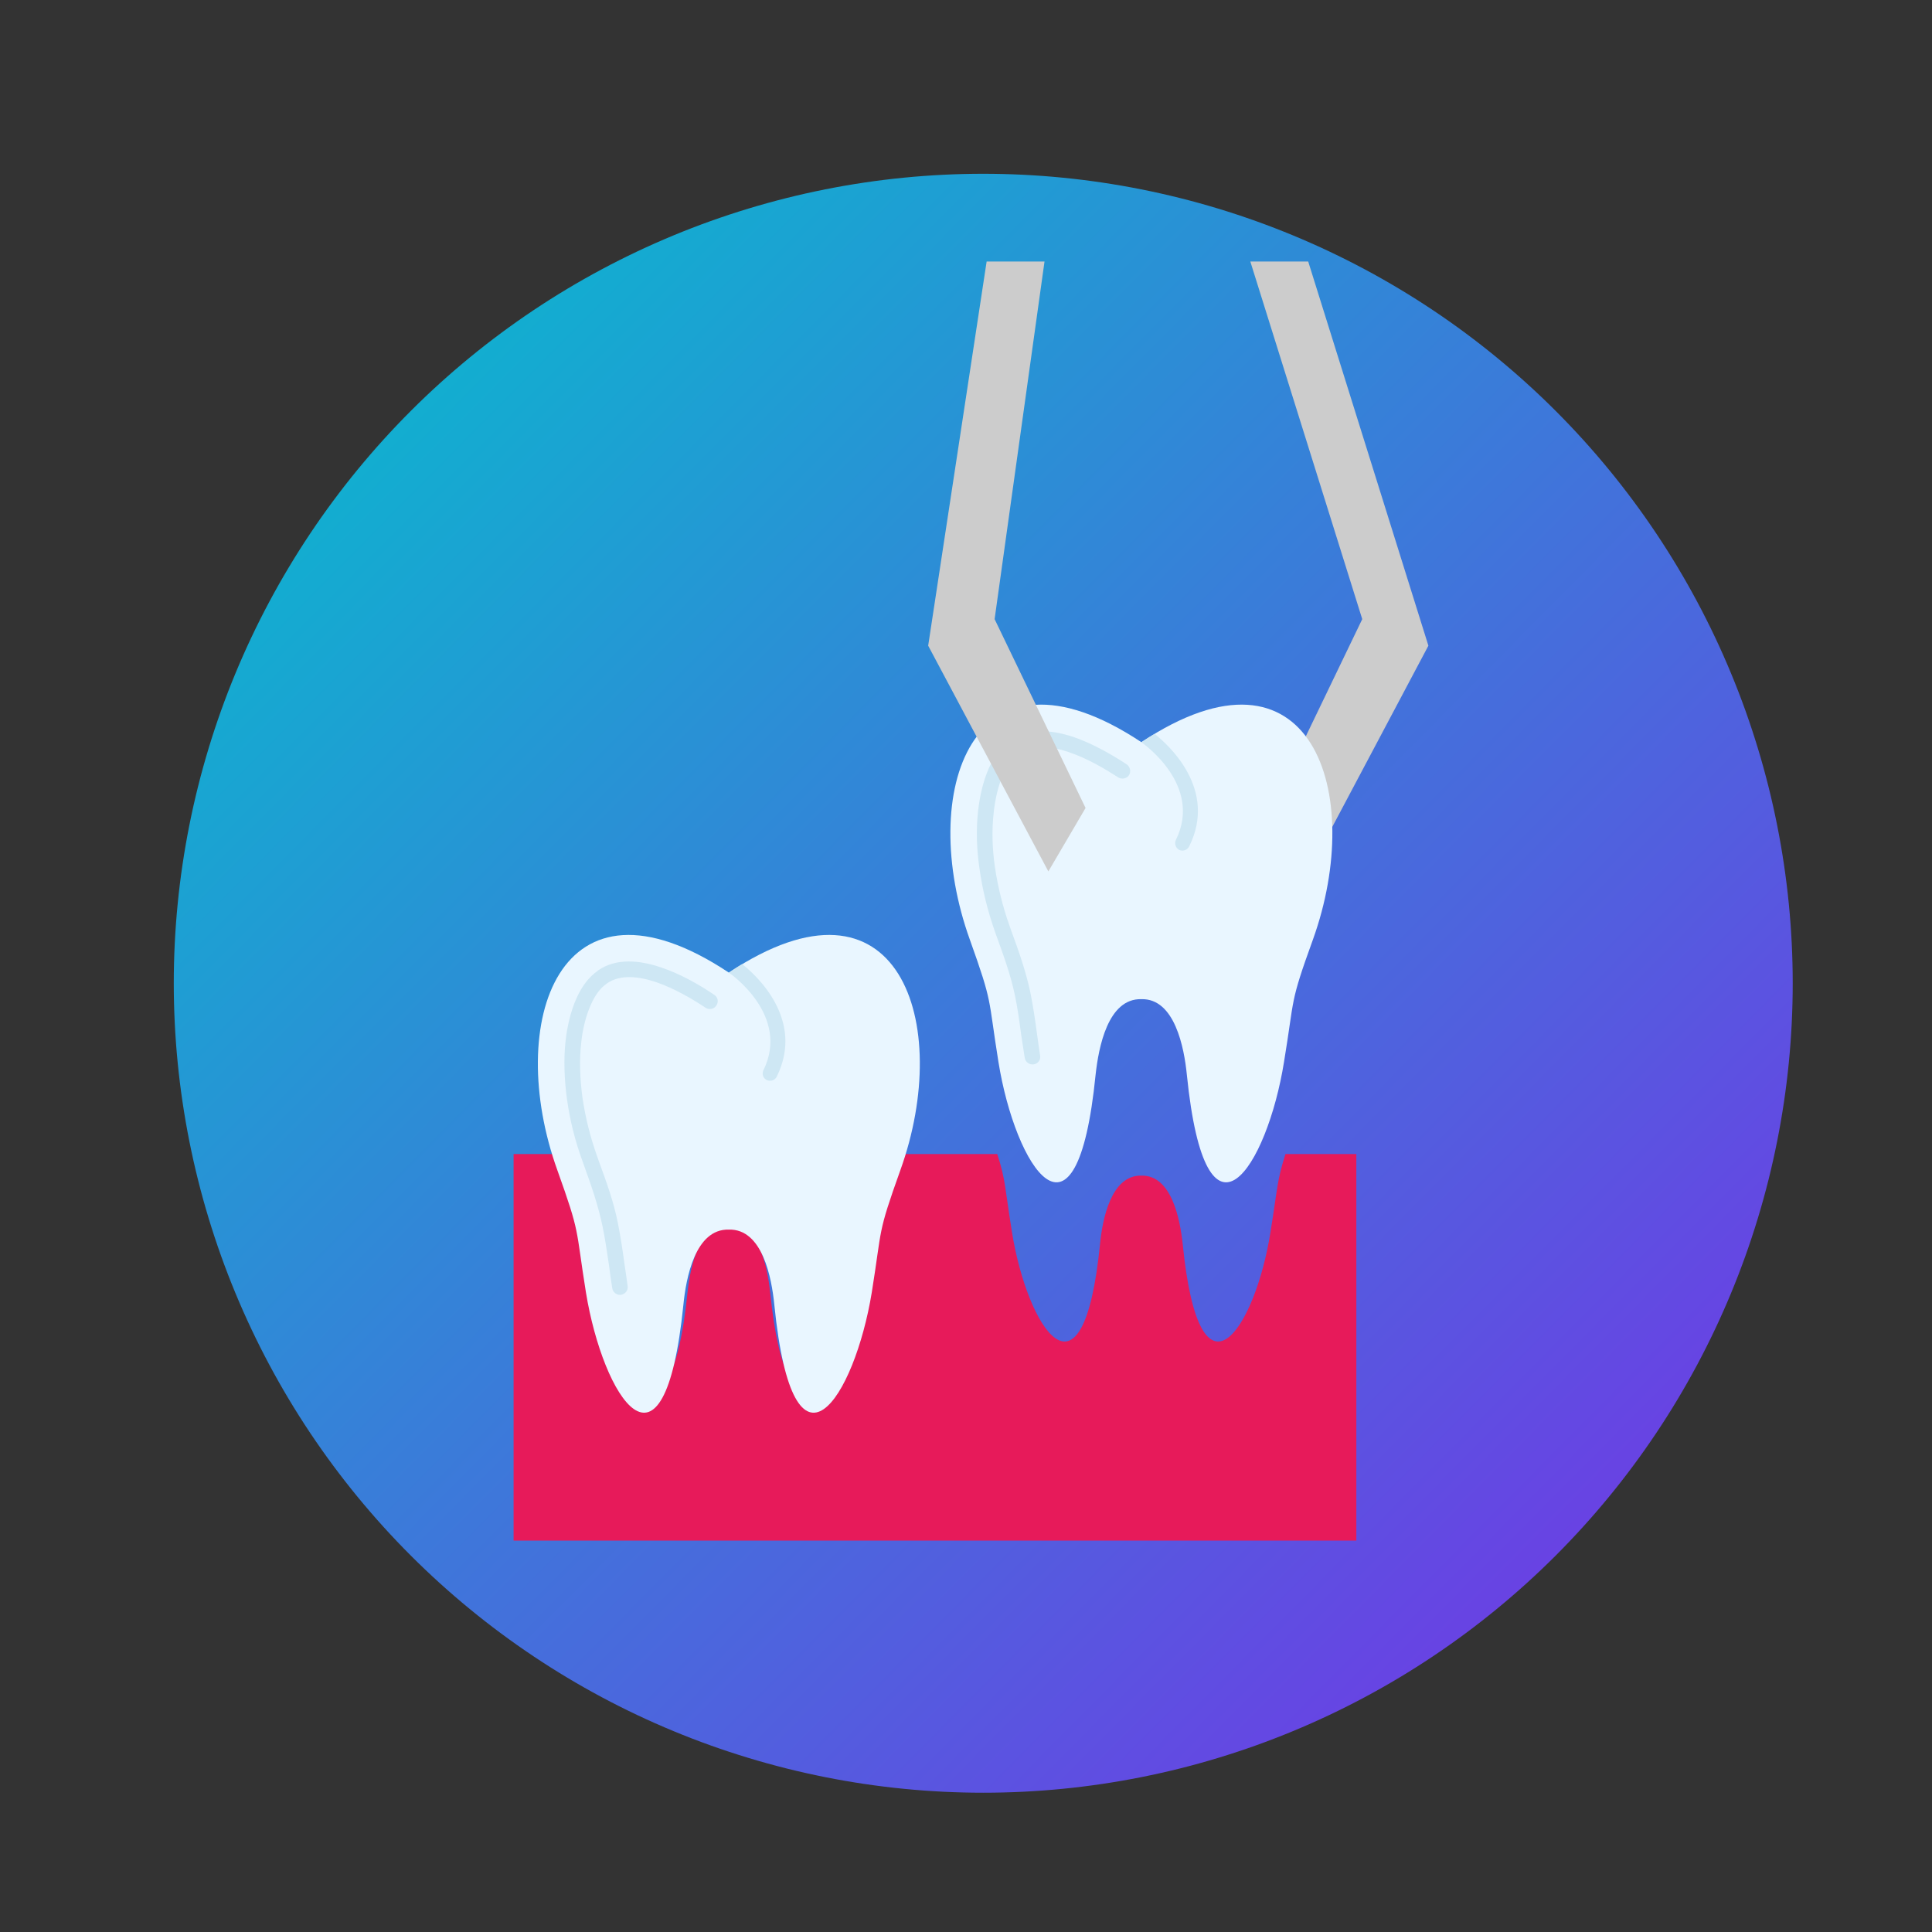 <svg xmlns="http://www.w3.org/2000/svg" xmlns:xlink="http://www.w3.org/1999/xlink" width="1080" zoomAndPan="magnify" viewBox="0 0 810 810" height="1080" preserveAspectRatio="xMidYMid meet" version="1.0"><rect x="0" y="0" width="810" height="810" fill="#333333" stroke="none"/><defs><clipPath id="5fcf8aae95"><path d="M 72.855 72.855 L 751.605 72.855 L 751.605 751.605 L 72.855 751.605 Z M 72.855 72.855 " clip-rule="nonzero"/></clipPath><clipPath id="bf7f05f8df"><path d="M 751.605 412.23 C 751.605 417.785 751.469 423.336 751.199 428.883 C 750.926 434.43 750.516 439.969 749.973 445.496 C 749.426 451.023 748.75 456.535 747.934 462.027 C 747.117 467.523 746.168 472.992 745.086 478.441 C 744 483.887 742.785 489.305 741.438 494.691 C 740.086 500.082 738.605 505.434 736.992 510.746 C 735.379 516.062 733.641 521.332 731.77 526.562 C 729.898 531.793 727.898 536.973 725.773 542.105 C 723.648 547.234 721.398 552.312 719.023 557.332 C 716.648 562.355 714.152 567.312 711.535 572.211 C 708.914 577.109 706.18 581.941 703.324 586.703 C 700.469 591.469 697.496 596.16 694.41 600.777 C 691.324 605.395 688.129 609.938 684.82 614.398 C 681.512 618.859 678.094 623.234 674.57 627.527 C 671.047 631.82 667.422 636.027 663.691 640.141 C 659.961 644.258 656.133 648.277 652.207 652.207 C 648.277 656.133 644.258 659.961 640.141 663.691 C 636.027 667.422 631.82 671.047 627.527 674.57 C 623.234 678.094 618.859 681.512 614.398 684.82 C 609.938 688.129 605.395 691.324 600.777 694.41 C 596.16 697.496 591.469 700.469 586.703 703.324 C 581.941 706.18 577.109 708.914 572.211 711.535 C 567.312 714.152 562.355 716.648 557.332 719.023 C 552.312 721.398 547.234 723.648 542.105 725.773 C 536.973 727.898 531.793 729.898 526.562 731.77 C 521.332 733.641 516.062 735.379 510.746 736.992 C 505.434 738.605 500.082 740.086 494.691 741.438 C 489.305 742.785 483.887 744 478.441 745.086 C 472.992 746.168 467.523 747.117 462.027 747.934 C 456.535 748.746 451.023 749.43 445.496 749.973 C 439.969 750.516 434.43 750.926 428.883 751.199 C 423.336 751.469 417.785 751.605 412.23 751.605 C 406.676 751.605 401.125 751.469 395.578 751.199 C 390.031 750.926 384.496 750.516 378.965 749.973 C 373.438 749.43 367.93 748.75 362.434 747.934 C 356.941 747.117 351.469 746.168 346.023 745.086 C 340.574 744 335.156 742.785 329.77 741.438 C 324.383 740.086 319.031 738.605 313.715 736.992 C 308.402 735.379 303.129 733.641 297.898 731.77 C 292.668 729.898 287.488 727.898 282.359 725.773 C 277.227 723.648 272.152 721.398 267.129 719.023 C 262.109 716.648 257.148 714.152 252.25 711.535 C 247.352 708.914 242.523 706.18 237.758 703.324 C 232.992 700.469 228.305 697.496 223.684 694.41 C 219.066 691.324 214.527 688.129 210.066 684.82 C 205.605 681.512 201.227 678.094 196.934 674.57 C 192.641 671.047 188.438 667.422 184.32 663.691 C 180.207 659.961 176.184 656.133 172.258 652.207 C 168.328 648.277 164.5 644.258 160.77 640.141 C 157.043 636.027 153.414 631.82 149.891 627.527 C 146.367 623.234 142.953 618.859 139.645 614.398 C 136.336 609.938 133.137 605.395 130.051 600.777 C 126.965 596.16 123.996 591.469 121.141 586.703 C 118.285 581.941 115.547 577.109 112.93 572.211 C 110.312 567.312 107.816 562.355 105.441 557.332 C 103.066 552.312 100.816 547.234 98.691 542.105 C 96.562 536.973 94.566 531.793 92.695 526.562 C 90.824 521.332 89.082 516.062 87.469 510.746 C 85.859 505.434 84.375 500.082 83.027 494.691 C 81.676 489.305 80.461 483.887 79.379 478.441 C 78.293 472.992 77.344 467.523 76.531 462.027 C 75.715 456.535 75.035 451.023 74.492 445.496 C 73.945 439.969 73.539 434.43 73.266 428.883 C 72.992 423.336 72.855 417.785 72.855 412.23 C 72.855 406.676 72.992 401.125 73.266 395.578 C 73.539 390.031 73.945 384.496 74.492 378.969 C 75.035 373.438 75.715 367.93 76.531 362.434 C 77.344 356.941 78.293 351.469 79.379 346.023 C 80.461 340.574 81.676 335.156 83.027 329.77 C 84.375 324.383 85.859 319.031 87.469 313.715 C 89.082 308.402 90.824 303.129 92.695 297.898 C 94.566 292.668 96.562 287.488 98.691 282.359 C 100.816 277.227 103.066 272.152 105.441 267.129 C 107.816 262.109 110.312 257.148 112.93 252.25 C 115.547 247.352 118.285 242.523 121.141 237.758 C 123.996 232.992 126.965 228.305 130.051 223.684 C 133.137 219.066 136.336 214.527 139.645 210.066 C 142.953 205.605 146.367 201.227 149.891 196.934 C 153.414 192.641 157.043 188.438 160.77 184.32 C 164.5 180.207 168.328 176.184 172.258 172.258 C 176.184 168.328 180.207 164.5 184.32 160.77 C 188.438 157.043 192.641 153.414 196.934 149.891 C 201.227 146.367 205.605 142.953 210.066 139.645 C 214.527 136.336 219.066 133.137 223.684 130.051 C 228.305 126.965 232.992 123.996 237.758 121.141 C 242.523 118.285 247.352 115.547 252.25 112.93 C 257.148 110.312 262.109 107.816 267.129 105.441 C 272.152 103.066 277.227 100.816 282.359 98.691 C 287.488 96.562 292.668 94.566 297.898 92.695 C 303.129 90.824 308.402 89.082 313.715 87.469 C 319.031 85.859 324.383 84.375 329.77 83.027 C 335.156 81.676 340.574 80.461 346.023 79.379 C 351.469 78.293 356.941 77.344 362.434 76.531 C 367.93 75.715 373.438 75.035 378.965 74.492 C 384.496 73.945 390.031 73.539 395.578 73.266 C 401.125 72.992 406.676 72.855 412.23 72.855 C 417.785 72.855 423.336 72.992 428.883 73.266 C 434.43 73.539 439.969 73.945 445.496 74.492 C 451.023 75.035 456.535 75.715 462.027 76.531 C 467.523 77.344 472.992 78.293 478.441 79.379 C 483.887 80.461 489.305 81.676 494.691 83.027 C 500.082 84.375 505.434 85.859 510.746 87.469 C 516.062 89.082 521.332 90.824 526.562 92.695 C 531.793 94.566 536.973 96.562 542.105 98.691 C 547.234 100.816 552.312 103.066 557.332 105.441 C 562.355 107.816 567.312 110.312 572.211 112.93 C 577.109 115.547 581.941 118.285 586.703 121.141 C 591.469 123.996 596.16 126.965 600.777 130.051 C 605.395 133.137 609.938 136.336 614.398 139.645 C 618.859 142.953 623.234 146.367 627.527 149.891 C 631.82 153.414 636.027 157.043 640.141 160.77 C 644.258 164.5 648.277 168.328 652.207 172.258 C 656.133 176.184 659.961 180.207 663.691 184.32 C 667.422 188.438 671.047 192.641 674.57 196.934 C 678.094 201.227 681.512 205.605 684.82 210.066 C 688.129 214.527 691.324 219.066 694.41 223.684 C 697.496 228.305 700.469 232.992 703.324 237.758 C 706.18 242.523 708.914 247.352 711.535 252.25 C 714.152 257.148 716.648 262.109 719.023 267.129 C 721.398 272.152 723.648 277.227 725.773 282.359 C 727.898 287.488 729.898 292.668 731.77 297.898 C 733.641 303.129 735.379 308.402 736.992 313.715 C 738.605 319.031 740.086 324.383 741.438 329.77 C 742.785 335.156 744 340.574 745.086 346.023 C 746.168 351.469 747.117 356.941 747.934 362.434 C 748.746 367.93 749.426 373.438 749.973 378.969 C 750.516 384.496 750.926 390.031 751.199 395.578 C 751.469 401.125 751.605 406.676 751.605 412.23 Z M 751.605 412.23 " clip-rule="nonzero"/></clipPath><linearGradient x1="-0" gradientTransform="matrix(678.75, 0, 0, 678.75, 72.856, 72.856)" y1="-0" x2="1.005" gradientUnits="userSpaceOnUse" y2="0.995" id="9f4ec72745"><stop stop-opacity="1" stop-color="rgb(0%, 76.9%, 79.999%)" offset="0"/><stop stop-opacity="1" stop-color="rgb(0.186%, 76.666%, 80.042%)" offset="0.004"/><stop stop-opacity="1" stop-color="rgb(0.374%, 76.433%, 80.084%)" offset="0.008"/><stop stop-opacity="1" stop-color="rgb(0.562%, 76.199%, 80.127%)" offset="0.012"/><stop stop-opacity="1" stop-color="rgb(0.749%, 75.966%, 80.17%)" offset="0.016"/><stop stop-opacity="1" stop-color="rgb(0.937%, 75.732%, 80.211%)" offset="0.02"/><stop stop-opacity="1" stop-color="rgb(1.125%, 75.5%, 80.254%)" offset="0.023"/><stop stop-opacity="1" stop-color="rgb(1.312%, 75.267%, 80.296%)" offset="0.027"/><stop stop-opacity="1" stop-color="rgb(1.5%, 75.034%, 80.339%)" offset="0.031"/><stop stop-opacity="1" stop-color="rgb(1.688%, 74.8%, 80.382%)" offset="0.035"/><stop stop-opacity="1" stop-color="rgb(1.875%, 74.568%, 80.424%)" offset="0.039"/><stop stop-opacity="1" stop-color="rgb(2.063%, 74.335%, 80.466%)" offset="0.043"/><stop stop-opacity="1" stop-color="rgb(2.251%, 74.101%, 80.508%)" offset="0.047"/><stop stop-opacity="1" stop-color="rgb(2.438%, 73.868%, 80.551%)" offset="0.051"/><stop stop-opacity="1" stop-color="rgb(2.626%, 73.634%, 80.594%)" offset="0.055"/><stop stop-opacity="1" stop-color="rgb(2.814%, 73.401%, 80.637%)" offset="0.059"/><stop stop-opacity="1" stop-color="rgb(3.001%, 73.169%, 80.679%)" offset="0.062"/><stop stop-opacity="1" stop-color="rgb(3.189%, 72.935%, 80.721%)" offset="0.066"/><stop stop-opacity="1" stop-color="rgb(3.377%, 72.702%, 80.763%)" offset="0.07"/><stop stop-opacity="1" stop-color="rgb(3.563%, 72.469%, 80.806%)" offset="0.074"/><stop stop-opacity="1" stop-color="rgb(3.751%, 72.237%, 80.849%)" offset="0.078"/><stop stop-opacity="1" stop-color="rgb(3.938%, 72.003%, 80.891%)" offset="0.082"/><stop stop-opacity="1" stop-color="rgb(4.126%, 71.77%, 80.934%)" offset="0.086"/><stop stop-opacity="1" stop-color="rgb(4.314%, 71.536%, 80.975%)" offset="0.09"/><stop stop-opacity="1" stop-color="rgb(4.501%, 71.303%, 81.018%)" offset="0.094"/><stop stop-opacity="1" stop-color="rgb(4.689%, 71.069%, 81.061%)" offset="0.098"/><stop stop-opacity="1" stop-color="rgb(4.877%, 70.837%, 81.104%)" offset="0.102"/><stop stop-opacity="1" stop-color="rgb(5.064%, 70.604%, 81.145%)" offset="0.105"/><stop stop-opacity="1" stop-color="rgb(5.252%, 70.37%, 81.187%)" offset="0.109"/><stop stop-opacity="1" stop-color="rgb(5.44%, 70.137%, 81.23%)" offset="0.113"/><stop stop-opacity="1" stop-color="rgb(5.627%, 69.905%, 81.273%)" offset="0.117"/><stop stop-opacity="1" stop-color="rgb(5.815%, 69.672%, 81.316%)" offset="0.121"/><stop stop-opacity="1" stop-color="rgb(6.003%, 69.438%, 81.358%)" offset="0.125"/><stop stop-opacity="1" stop-color="rgb(6.19%, 69.205%, 81.4%)" offset="0.129"/><stop stop-opacity="1" stop-color="rgb(6.378%, 68.971%, 81.442%)" offset="0.133"/><stop stop-opacity="1" stop-color="rgb(6.566%, 68.738%, 81.485%)" offset="0.137"/><stop stop-opacity="1" stop-color="rgb(6.754%, 68.506%, 81.528%)" offset="0.141"/><stop stop-opacity="1" stop-color="rgb(6.941%, 68.272%, 81.57%)" offset="0.145"/><stop stop-opacity="1" stop-color="rgb(7.129%, 68.039%, 81.613%)" offset="0.148"/><stop stop-opacity="1" stop-color="rgb(7.315%, 67.805%, 81.654%)" offset="0.152"/><stop stop-opacity="1" stop-color="rgb(7.503%, 67.574%, 81.697%)" offset="0.156"/><stop stop-opacity="1" stop-color="rgb(7.69%, 67.34%, 81.74%)" offset="0.16"/><stop stop-opacity="1" stop-color="rgb(7.878%, 67.107%, 81.783%)" offset="0.164"/><stop stop-opacity="1" stop-color="rgb(8.066%, 66.873%, 81.825%)" offset="0.168"/><stop stop-opacity="1" stop-color="rgb(8.253%, 66.641%, 81.868%)" offset="0.172"/><stop stop-opacity="1" stop-color="rgb(8.441%, 66.408%, 81.909%)" offset="0.176"/><stop stop-opacity="1" stop-color="rgb(8.629%, 66.174%, 81.952%)" offset="0.18"/><stop stop-opacity="1" stop-color="rgb(8.817%, 65.941%, 81.995%)" offset="0.184"/><stop stop-opacity="1" stop-color="rgb(9.004%, 65.707%, 82.037%)" offset="0.188"/><stop stop-opacity="1" stop-color="rgb(9.192%, 65.474%, 82.08%)" offset="0.191"/><stop stop-opacity="1" stop-color="rgb(9.38%, 65.242%, 82.123%)" offset="0.195"/><stop stop-opacity="1" stop-color="rgb(9.567%, 65.009%, 82.164%)" offset="0.199"/><stop stop-opacity="1" stop-color="rgb(9.755%, 64.775%, 82.207%)" offset="0.203"/><stop stop-opacity="1" stop-color="rgb(9.943%, 64.542%, 82.249%)" offset="0.207"/><stop stop-opacity="1" stop-color="rgb(10.13%, 64.31%, 82.292%)" offset="0.211"/><stop stop-opacity="1" stop-color="rgb(10.318%, 64.076%, 82.335%)" offset="0.215"/><stop stop-opacity="1" stop-color="rgb(10.506%, 63.843%, 82.378%)" offset="0.219"/><stop stop-opacity="1" stop-color="rgb(10.692%, 63.609%, 82.419%)" offset="0.223"/><stop stop-opacity="1" stop-color="rgb(10.88%, 63.376%, 82.462%)" offset="0.227"/><stop stop-opacity="1" stop-color="rgb(11.067%, 63.142%, 82.504%)" offset="0.23"/><stop stop-opacity="1" stop-color="rgb(11.255%, 62.91%, 82.547%)" offset="0.234"/><stop stop-opacity="1" stop-color="rgb(11.443%, 62.677%, 82.59%)" offset="0.238"/><stop stop-opacity="1" stop-color="rgb(11.63%, 62.444%, 82.632%)" offset="0.242"/><stop stop-opacity="1" stop-color="rgb(11.818%, 62.21%, 82.674%)" offset="0.246"/><stop stop-opacity="1" stop-color="rgb(12.006%, 61.978%, 82.716%)" offset="0.25"/><stop stop-opacity="1" stop-color="rgb(12.193%, 61.745%, 82.759%)" offset="0.254"/><stop stop-opacity="1" stop-color="rgb(12.381%, 61.511%, 82.802%)" offset="0.258"/><stop stop-opacity="1" stop-color="rgb(12.569%, 61.278%, 82.845%)" offset="0.262"/><stop stop-opacity="1" stop-color="rgb(12.756%, 61.044%, 82.887%)" offset="0.266"/><stop stop-opacity="1" stop-color="rgb(12.944%, 60.811%, 82.928%)" offset="0.27"/><stop stop-opacity="1" stop-color="rgb(13.132%, 60.579%, 82.971%)" offset="0.273"/><stop stop-opacity="1" stop-color="rgb(13.319%, 60.345%, 83.014%)" offset="0.277"/><stop stop-opacity="1" stop-color="rgb(13.507%, 60.112%, 83.057%)" offset="0.281"/><stop stop-opacity="1" stop-color="rgb(13.695%, 59.879%, 83.099%)" offset="0.285"/><stop stop-opacity="1" stop-color="rgb(13.882%, 59.647%, 83.142%)" offset="0.289"/><stop stop-opacity="1" stop-color="rgb(14.07%, 59.413%, 83.183%)" offset="0.293"/><stop stop-opacity="1" stop-color="rgb(14.258%, 59.18%, 83.226%)" offset="0.297"/><stop stop-opacity="1" stop-color="rgb(14.444%, 58.946%, 83.269%)" offset="0.301"/><stop stop-opacity="1" stop-color="rgb(14.632%, 58.713%, 83.311%)" offset="0.305"/><stop stop-opacity="1" stop-color="rgb(14.819%, 58.479%, 83.354%)" offset="0.309"/><stop stop-opacity="1" stop-color="rgb(15.007%, 58.247%, 83.397%)" offset="0.312"/><stop stop-opacity="1" stop-color="rgb(15.195%, 58.014%, 83.438%)" offset="0.316"/><stop stop-opacity="1" stop-color="rgb(15.382%, 57.78%, 83.481%)" offset="0.32"/><stop stop-opacity="1" stop-color="rgb(15.57%, 57.547%, 83.524%)" offset="0.324"/><stop stop-opacity="1" stop-color="rgb(15.758%, 57.315%, 83.566%)" offset="0.328"/><stop stop-opacity="1" stop-color="rgb(15.945%, 57.082%, 83.607%)" offset="0.332"/><stop stop-opacity="1" stop-color="rgb(16.133%, 56.848%, 83.65%)" offset="0.336"/><stop stop-opacity="1" stop-color="rgb(16.321%, 56.615%, 83.693%)" offset="0.34"/><stop stop-opacity="1" stop-color="rgb(16.508%, 56.381%, 83.736%)" offset="0.344"/><stop stop-opacity="1" stop-color="rgb(16.696%, 56.148%, 83.778%)" offset="0.348"/><stop stop-opacity="1" stop-color="rgb(16.884%, 55.916%, 83.821%)" offset="0.352"/><stop stop-opacity="1" stop-color="rgb(17.072%, 55.682%, 83.862%)" offset="0.355"/><stop stop-opacity="1" stop-color="rgb(17.259%, 55.449%, 83.905%)" offset="0.359"/><stop stop-opacity="1" stop-color="rgb(17.447%, 55.215%, 83.948%)" offset="0.363"/><stop stop-opacity="1" stop-color="rgb(17.635%, 54.984%, 83.99%)" offset="0.367"/><stop stop-opacity="1" stop-color="rgb(17.822%, 54.75%, 84.033%)" offset="0.371"/><stop stop-opacity="1" stop-color="rgb(18.01%, 54.517%, 84.076%)" offset="0.375"/><stop stop-opacity="1" stop-color="rgb(18.196%, 54.283%, 84.117%)" offset="0.379"/><stop stop-opacity="1" stop-color="rgb(18.384%, 54.05%, 84.16%)" offset="0.383"/><stop stop-opacity="1" stop-color="rgb(18.571%, 53.816%, 84.203%)" offset="0.387"/><stop stop-opacity="1" stop-color="rgb(18.759%, 53.584%, 84.245%)" offset="0.391"/><stop stop-opacity="1" stop-color="rgb(18.947%, 53.351%, 84.288%)" offset="0.395"/><stop stop-opacity="1" stop-color="rgb(19.135%, 53.117%, 84.331%)" offset="0.398"/><stop stop-opacity="1" stop-color="rgb(19.322%, 52.884%, 84.372%)" offset="0.402"/><stop stop-opacity="1" stop-color="rgb(19.51%, 52.652%, 84.415%)" offset="0.406"/><stop stop-opacity="1" stop-color="rgb(19.698%, 52.419%, 84.457%)" offset="0.41"/><stop stop-opacity="1" stop-color="rgb(19.885%, 52.185%, 84.5%)" offset="0.414"/><stop stop-opacity="1" stop-color="rgb(20.073%, 51.952%, 84.543%)" offset="0.418"/><stop stop-opacity="1" stop-color="rgb(20.261%, 51.718%, 84.586%)" offset="0.422"/><stop stop-opacity="1" stop-color="rgb(20.448%, 51.485%, 84.627%)" offset="0.426"/><stop stop-opacity="1" stop-color="rgb(20.636%, 51.253%, 84.669%)" offset="0.43"/><stop stop-opacity="1" stop-color="rgb(20.824%, 51.019%, 84.712%)" offset="0.434"/><stop stop-opacity="1" stop-color="rgb(21.011%, 50.786%, 84.755%)" offset="0.438"/><stop stop-opacity="1" stop-color="rgb(21.199%, 50.552%, 84.798%)" offset="0.441"/><stop stop-opacity="1" stop-color="rgb(21.387%, 50.32%, 84.84%)" offset="0.445"/><stop stop-opacity="1" stop-color="rgb(21.573%, 50.087%, 84.882%)" offset="0.449"/><stop stop-opacity="1" stop-color="rgb(21.761%, 49.854%, 84.924%)" offset="0.453"/><stop stop-opacity="1" stop-color="rgb(21.948%, 49.62%, 84.967%)" offset="0.457"/><stop stop-opacity="1" stop-color="rgb(22.136%, 49.387%, 85.01%)" offset="0.461"/><stop stop-opacity="1" stop-color="rgb(22.324%, 49.153%, 85.052%)" offset="0.465"/><stop stop-opacity="1" stop-color="rgb(22.511%, 48.921%, 85.095%)" offset="0.469"/><stop stop-opacity="1" stop-color="rgb(22.699%, 48.688%, 85.136%)" offset="0.473"/><stop stop-opacity="1" stop-color="rgb(22.887%, 48.454%, 85.179%)" offset="0.477"/><stop stop-opacity="1" stop-color="rgb(23.074%, 48.221%, 85.222%)" offset="0.48"/><stop stop-opacity="1" stop-color="rgb(23.262%, 47.989%, 85.265%)" offset="0.484"/><stop stop-opacity="1" stop-color="rgb(23.45%, 47.755%, 85.307%)" offset="0.488"/><stop stop-opacity="1" stop-color="rgb(23.637%, 47.522%, 85.35%)" offset="0.492"/><stop stop-opacity="1" stop-color="rgb(23.825%, 47.289%, 85.391%)" offset="0.496"/><stop stop-opacity="1" stop-color="rgb(24.013%, 47.055%, 85.434%)" offset="0.5"/><stop stop-opacity="1" stop-color="rgb(24.2%, 46.822%, 85.477%)" offset="0.504"/><stop stop-opacity="1" stop-color="rgb(24.388%, 46.59%, 85.519%)" offset="0.508"/><stop stop-opacity="1" stop-color="rgb(24.576%, 46.356%, 85.562%)" offset="0.512"/><stop stop-opacity="1" stop-color="rgb(24.763%, 46.123%, 85.605%)" offset="0.516"/><stop stop-opacity="1" stop-color="rgb(24.951%, 45.889%, 85.646%)" offset="0.52"/><stop stop-opacity="1" stop-color="rgb(25.139%, 45.657%, 85.689%)" offset="0.523"/><stop stop-opacity="1" stop-color="rgb(25.325%, 45.424%, 85.732%)" offset="0.527"/><stop stop-opacity="1" stop-color="rgb(25.513%, 45.19%, 85.774%)" offset="0.531"/><stop stop-opacity="1" stop-color="rgb(25.7%, 44.957%, 85.817%)" offset="0.535"/><stop stop-opacity="1" stop-color="rgb(25.888%, 44.724%, 85.86%)" offset="0.539"/><stop stop-opacity="1" stop-color="rgb(26.076%, 44.49%, 85.901%)" offset="0.543"/><stop stop-opacity="1" stop-color="rgb(26.263%, 44.258%, 85.944%)" offset="0.547"/><stop stop-opacity="1" stop-color="rgb(26.451%, 44.025%, 85.986%)" offset="0.551"/><stop stop-opacity="1" stop-color="rgb(26.639%, 43.791%, 86.029%)" offset="0.555"/><stop stop-opacity="1" stop-color="rgb(26.826%, 43.558%, 86.07%)" offset="0.559"/><stop stop-opacity="1" stop-color="rgb(27.014%, 43.326%, 86.113%)" offset="0.562"/><stop stop-opacity="1" stop-color="rgb(27.202%, 43.092%, 86.156%)" offset="0.566"/><stop stop-opacity="1" stop-color="rgb(27.39%, 42.859%, 86.198%)" offset="0.57"/><stop stop-opacity="1" stop-color="rgb(27.577%, 42.625%, 86.241%)" offset="0.574"/><stop stop-opacity="1" stop-color="rgb(27.765%, 42.392%, 86.284%)" offset="0.578"/><stop stop-opacity="1" stop-color="rgb(27.953%, 42.159%, 86.325%)" offset="0.582"/><stop stop-opacity="1" stop-color="rgb(28.14%, 41.927%, 86.368%)" offset="0.586"/><stop stop-opacity="1" stop-color="rgb(28.328%, 41.693%, 86.411%)" offset="0.59"/><stop stop-opacity="1" stop-color="rgb(28.516%, 41.46%, 86.453%)" offset="0.594"/><stop stop-opacity="1" stop-color="rgb(28.702%, 41.226%, 86.496%)" offset="0.598"/><stop stop-opacity="1" stop-color="rgb(28.889%, 40.994%, 86.539%)" offset="0.602"/><stop stop-opacity="1" stop-color="rgb(29.077%, 40.761%, 86.58%)" offset="0.605"/><stop stop-opacity="1" stop-color="rgb(29.265%, 40.527%, 86.623%)" offset="0.609"/><stop stop-opacity="1" stop-color="rgb(29.453%, 40.294%, 86.665%)" offset="0.613"/><stop stop-opacity="1" stop-color="rgb(29.64%, 40.06%, 86.708%)" offset="0.617"/><stop stop-opacity="1" stop-color="rgb(29.828%, 39.827%, 86.751%)" offset="0.621"/><stop stop-opacity="1" stop-color="rgb(30.016%, 39.595%, 86.794%)" offset="0.625"/><stop stop-opacity="1" stop-color="rgb(30.203%, 39.362%, 86.835%)" offset="0.629"/><stop stop-opacity="1" stop-color="rgb(30.391%, 39.128%, 86.877%)" offset="0.633"/><stop stop-opacity="1" stop-color="rgb(30.579%, 38.895%, 86.92%)" offset="0.637"/><stop stop-opacity="1" stop-color="rgb(30.766%, 38.663%, 86.963%)" offset="0.641"/><stop stop-opacity="1" stop-color="rgb(30.954%, 38.429%, 87.006%)" offset="0.645"/><stop stop-opacity="1" stop-color="rgb(31.142%, 38.196%, 87.048%)" offset="0.648"/><stop stop-opacity="1" stop-color="rgb(31.329%, 37.962%, 87.09%)" offset="0.652"/><stop stop-opacity="1" stop-color="rgb(31.517%, 37.729%, 87.132%)" offset="0.656"/><stop stop-opacity="1" stop-color="rgb(31.705%, 37.495%, 87.175%)" offset="0.66"/><stop stop-opacity="1" stop-color="rgb(31.892%, 37.263%, 87.218%)" offset="0.664"/><stop stop-opacity="1" stop-color="rgb(32.08%, 37.03%, 87.26%)" offset="0.668"/><stop stop-opacity="1" stop-color="rgb(32.268%, 36.797%, 87.303%)" offset="0.672"/><stop stop-opacity="1" stop-color="rgb(32.454%, 36.563%, 87.344%)" offset="0.676"/><stop stop-opacity="1" stop-color="rgb(32.642%, 36.331%, 87.387%)" offset="0.68"/><stop stop-opacity="1" stop-color="rgb(32.829%, 36.098%, 87.43%)" offset="0.684"/><stop stop-opacity="1" stop-color="rgb(33.017%, 35.864%, 87.473%)" offset="0.688"/><stop stop-opacity="1" stop-color="rgb(33.205%, 35.631%, 87.515%)" offset="0.691"/><stop stop-opacity="1" stop-color="rgb(33.392%, 35.397%, 87.558%)" offset="0.695"/><stop stop-opacity="1" stop-color="rgb(33.58%, 35.164%, 87.599%)" offset="0.699"/><stop stop-opacity="1" stop-color="rgb(33.768%, 34.932%, 87.642%)" offset="0.703"/><stop stop-opacity="1" stop-color="rgb(33.955%, 34.698%, 87.685%)" offset="0.707"/><stop stop-opacity="1" stop-color="rgb(34.143%, 34.465%, 87.727%)" offset="0.711"/><stop stop-opacity="1" stop-color="rgb(34.331%, 34.232%, 87.77%)" offset="0.715"/><stop stop-opacity="1" stop-color="rgb(34.518%, 34%, 87.813%)" offset="0.719"/><stop stop-opacity="1" stop-color="rgb(34.706%, 33.766%, 87.854%)" offset="0.723"/><stop stop-opacity="1" stop-color="rgb(34.894%, 33.533%, 87.897%)" offset="0.727"/><stop stop-opacity="1" stop-color="rgb(35.081%, 33.299%, 87.939%)" offset="0.73"/><stop stop-opacity="1" stop-color="rgb(35.269%, 33.066%, 87.982%)" offset="0.734"/><stop stop-opacity="1" stop-color="rgb(35.457%, 32.832%, 88.025%)" offset="0.738"/><stop stop-opacity="1" stop-color="rgb(35.645%, 32.6%, 88.068%)" offset="0.742"/><stop stop-opacity="1" stop-color="rgb(35.832%, 32.367%, 88.109%)" offset="0.746"/><stop stop-opacity="1" stop-color="rgb(36.02%, 32.133%, 88.152%)" offset="0.75"/><stop stop-opacity="1" stop-color="rgb(36.206%, 31.9%, 88.194%)" offset="0.754"/><stop stop-opacity="1" stop-color="rgb(36.394%, 31.668%, 88.237%)" offset="0.758"/><stop stop-opacity="1" stop-color="rgb(36.581%, 31.435%, 88.28%)" offset="0.762"/><stop stop-opacity="1" stop-color="rgb(36.769%, 31.201%, 88.322%)" offset="0.766"/><stop stop-opacity="1" stop-color="rgb(36.957%, 30.968%, 88.364%)" offset="0.77"/><stop stop-opacity="1" stop-color="rgb(37.144%, 30.734%, 88.406%)" offset="0.773"/><stop stop-opacity="1" stop-color="rgb(37.332%, 30.501%, 88.449%)" offset="0.777"/><stop stop-opacity="1" stop-color="rgb(37.52%, 30.269%, 88.492%)" offset="0.781"/><stop stop-opacity="1" stop-color="rgb(37.708%, 30.035%, 88.535%)" offset="0.785"/><stop stop-opacity="1" stop-color="rgb(37.895%, 29.802%, 88.577%)" offset="0.789"/><stop stop-opacity="1" stop-color="rgb(38.083%, 29.568%, 88.618%)" offset="0.793"/><stop stop-opacity="1" stop-color="rgb(38.271%, 29.337%, 88.661%)" offset="0.797"/><stop stop-opacity="1" stop-color="rgb(38.458%, 29.103%, 88.704%)" offset="0.801"/><stop stop-opacity="1" stop-color="rgb(38.646%, 28.87%, 88.747%)" offset="0.805"/><stop stop-opacity="1" stop-color="rgb(38.834%, 28.636%, 88.788%)" offset="0.809"/><stop stop-opacity="1" stop-color="rgb(39.021%, 28.403%, 88.831%)" offset="0.812"/><stop stop-opacity="1" stop-color="rgb(39.209%, 28.169%, 88.873%)" offset="0.816"/><stop stop-opacity="1" stop-color="rgb(39.397%, 27.937%, 88.916%)" offset="0.82"/><stop stop-opacity="1" stop-color="rgb(39.583%, 27.704%, 88.959%)" offset="0.824"/><stop stop-opacity="1" stop-color="rgb(39.771%, 27.47%, 89.001%)" offset="0.828"/><stop stop-opacity="1" stop-color="rgb(39.958%, 27.237%, 89.043%)" offset="0.832"/><stop stop-opacity="1" stop-color="rgb(40.146%, 27.005%, 89.085%)" offset="0.836"/><stop stop-opacity="1" stop-color="rgb(40.334%, 26.772%, 89.128%)" offset="0.84"/><stop stop-opacity="1" stop-color="rgb(40.521%, 26.538%, 89.171%)" offset="0.844"/><stop stop-opacity="1" stop-color="rgb(40.709%, 26.305%, 89.214%)" offset="0.848"/><stop stop-opacity="1" stop-color="rgb(40.897%, 26.071%, 89.256%)" offset="0.852"/><stop stop-opacity="1" stop-color="rgb(41.084%, 25.838%, 89.297%)" offset="0.855"/><stop stop-opacity="1" stop-color="rgb(41.272%, 25.606%, 89.34%)" offset="0.859"/><stop stop-opacity="1" stop-color="rgb(41.46%, 25.372%, 89.383%)" offset="0.863"/><stop stop-opacity="1" stop-color="rgb(41.647%, 25.139%, 89.426%)" offset="0.867"/><stop stop-opacity="1" stop-color="rgb(41.835%, 24.905%, 89.468%)" offset="0.871"/><stop stop-opacity="1" stop-color="rgb(42.023%, 24.673%, 89.511%)" offset="0.875"/><stop stop-opacity="1" stop-color="rgb(42.21%, 24.44%, 89.552%)" offset="0.879"/><stop stop-opacity="1" stop-color="rgb(42.398%, 24.207%, 89.595%)" offset="0.883"/><stop stop-opacity="1" stop-color="rgb(42.586%, 23.973%, 89.638%)" offset="0.887"/><stop stop-opacity="1" stop-color="rgb(42.773%, 23.74%, 89.68%)" offset="0.891"/><stop stop-opacity="1" stop-color="rgb(42.961%, 23.506%, 89.723%)" offset="0.895"/><stop stop-opacity="1" stop-color="rgb(43.149%, 23.274%, 89.766%)" offset="0.898"/><stop stop-opacity="1" stop-color="rgb(43.335%, 23.041%, 89.807%)" offset="0.902"/><stop stop-opacity="1" stop-color="rgb(43.523%, 22.807%, 89.85%)" offset="0.906"/><stop stop-opacity="1" stop-color="rgb(43.71%, 22.574%, 89.893%)" offset="0.91"/><stop stop-opacity="1" stop-color="rgb(43.898%, 22.342%, 89.935%)" offset="0.914"/><stop stop-opacity="1" stop-color="rgb(44.086%, 22.108%, 89.978%)" offset="0.918"/><stop stop-opacity="1" stop-color="rgb(44.273%, 21.875%, 90.021%)" offset="0.922"/><stop stop-opacity="1" stop-color="rgb(44.461%, 21.642%, 90.062%)" offset="0.926"/><stop stop-opacity="1" stop-color="rgb(44.649%, 21.408%, 90.105%)" offset="0.93"/><stop stop-opacity="1" stop-color="rgb(44.836%, 21.175%, 90.147%)" offset="0.934"/><stop stop-opacity="1" stop-color="rgb(45.024%, 20.943%, 90.19%)" offset="0.938"/><stop stop-opacity="1" stop-color="rgb(45.212%, 20.709%, 90.233%)" offset="0.941"/><stop stop-opacity="1" stop-color="rgb(45.399%, 20.476%, 90.276%)" offset="0.945"/><stop stop-opacity="1" stop-color="rgb(45.587%, 20.242%, 90.317%)" offset="0.949"/><stop stop-opacity="1" stop-color="rgb(45.775%, 20.01%, 90.359%)" offset="0.953"/><stop stop-opacity="1" stop-color="rgb(45.963%, 19.777%, 90.402%)" offset="0.957"/><stop stop-opacity="1" stop-color="rgb(46.15%, 19.543%, 90.445%)" offset="0.961"/><stop stop-opacity="1" stop-color="rgb(46.338%, 19.31%, 90.488%)" offset="0.965"/><stop stop-opacity="1" stop-color="rgb(46.526%, 19.077%, 90.53%)" offset="0.969"/><stop stop-opacity="1" stop-color="rgb(46.713%, 18.843%, 90.572%)" offset="0.973"/><stop stop-opacity="1" stop-color="rgb(46.901%, 18.611%, 90.614%)" offset="0.977"/><stop stop-opacity="1" stop-color="rgb(47.087%, 18.378%, 90.657%)" offset="0.98"/><stop stop-opacity="1" stop-color="rgb(47.275%, 18.144%, 90.7%)" offset="0.984"/><stop stop-opacity="1" stop-color="rgb(47.462%, 17.911%, 90.742%)" offset="0.988"/><stop stop-opacity="1" stop-color="rgb(47.65%, 17.679%, 90.785%)" offset="0.992"/><stop stop-opacity="1" stop-color="rgb(47.838%, 17.445%, 90.826%)" offset="0.996"/><stop stop-opacity="1" stop-color="rgb(48.026%, 17.212%, 90.869%)" offset="1"/></linearGradient><clipPath id="44ced1e8f7"><path d="M 524 109.648 L 599 109.648 L 599 362 L 524 362 Z M 524 109.648 " clip-rule="nonzero"/></clipPath><clipPath id="acd4baddb6"><path d="M 215 483 L 569 483 L 569 645.898 L 215 645.898 Z M 215 483 " clip-rule="nonzero"/></clipPath><clipPath id="4bccfa97fe"><path d="M 389 109.648 L 456 109.648 L 456 366 L 389 366 Z M 389 109.648 " clip-rule="nonzero"/></clipPath></defs><g clip-path="url(#5fcf8aae95)"><g clip-path="url(#bf7f05f8df)"><path fill="url(#9f4ec72745)" d="M 72.855 72.855 L 72.855 751.605 L 751.605 751.605 L 751.605 72.855 Z M 72.855 72.855 " fill-rule="nonzero"/></g></g><g clip-path="url(#44ced1e8f7)"><path fill="#cccccc" d="M 550.703 361.508 L 542.41 319.199 L 571.129 259.574 L 524.207 109.648 L 548.473 109.648 L 598.859 270.707 Z M 550.703 361.508 " fill-opacity="1" fill-rule="nonzero"/></g><path fill="#e9f6ff" d="M 478.527 311.16 C 549.836 263.906 572.617 332.312 550.453 393.914 C 540.551 421.254 542.902 417.543 538.324 445.254 C 531.266 489.168 505.637 529.988 497.59 450.57 C 496.477 439.316 492.516 418.531 478.527 418.906 C 464.414 418.535 460.574 439.316 459.336 450.57 C 451.414 529.988 425.664 489.168 418.605 445.254 C 414.148 417.543 416.379 421.254 406.598 393.914 C 384.438 332.312 407.215 263.906 478.527 311.16 Z M 478.527 311.16 " fill-opacity="1" fill-rule="nonzero"/><path fill="#cee7f4" d="M 478.527 311.16 C 480.383 309.922 482.238 308.809 484.098 307.695 C 490.039 312.395 510.465 330.949 498.582 354.824 C 497.836 356.434 495.855 357.051 494.371 356.309 C 492.887 355.566 492.266 353.59 493.008 352.105 C 504.398 329.094 479.02 311.652 479.02 311.531 C 478.773 311.406 478.648 311.281 478.527 311.16 Z M 478.527 311.16 " fill-opacity="1" fill-rule="nonzero"/><path fill="#cee7f4" d="M 472.336 320.438 C 473.82 321.426 474.316 323.531 473.328 325.016 C 472.336 326.5 470.23 326.867 468.746 325.879 C 463.547 322.539 455.746 317.84 447.824 315.242 C 440.52 312.77 432.965 311.902 427.52 315.613 L 427.395 315.738 C 424.426 317.84 422.32 321.055 420.586 324.645 C 418.359 329.715 417.121 335.652 416.625 340.602 C 415.758 348.023 416.008 355.816 417.121 363.484 C 418.359 371.898 420.465 380.309 423.188 387.98 L 423.93 390.082 C 427.023 398.492 430.121 407.277 431.977 416.059 C 433.094 421.629 433.961 427.316 434.703 433.008 C 435.195 436.223 435.566 439.562 436.062 442.535 C 436.434 444.266 435.195 445.996 433.34 446.246 C 431.605 446.492 429.875 445.254 429.625 443.523 C 429.129 440.184 428.637 436.965 428.141 433.875 C 427.398 428.309 426.652 422.742 425.539 417.422 C 423.809 409.008 420.715 400.473 417.742 392.309 L 417 390.207 C 414.152 382.043 411.922 373.258 410.688 364.352 C 409.445 356.188 409.199 347.898 410.066 339.98 C 410.688 334.418 412.047 327.734 414.648 321.922 C 416.75 317.344 419.602 313.141 423.562 310.418 C 423.684 310.293 423.809 310.293 423.809 310.172 C 431.234 305.098 440.77 305.965 449.93 308.934 C 458.594 311.902 466.887 316.852 472.336 320.438 Z M 472.336 320.438 " fill-opacity="1" fill-rule="nonzero"/><g clip-path="url(#acd4baddb6)"><path fill="#e71a5a" d="M 215.324 483.848 L 238.227 483.848 C 238.969 486.074 239.711 488.426 240.457 490.652 C 249.371 515.391 247.387 511.926 251.352 537.164 C 257.789 576.871 281.062 613.734 288.242 541.863 C 289.355 531.719 292.824 512.918 305.574 513.289 C 318.328 512.918 321.793 531.723 322.906 541.863 C 330.09 613.734 353.363 576.871 359.801 537.164 C 363.762 511.926 361.781 515.391 370.695 490.652 C 371.438 488.426 372.18 486.074 372.922 483.848 L 418.109 483.848 C 421.703 494.98 421.207 497.578 424.301 516.754 C 430.738 556.586 454.012 593.449 461.191 521.578 C 462.184 511.309 465.773 492.629 478.523 492.879 C 491.277 492.633 494.742 511.309 495.855 521.578 C 503.039 593.449 526.312 556.586 532.625 516.754 C 535.723 497.578 535.352 494.98 538.938 483.848 L 568.652 483.848 L 568.652 645.898 L 215.324 645.898 Z M 215.324 483.848 " fill-opacity="1" fill-rule="nonzero"/></g><g clip-path="url(#4bccfa97fe)"><path fill="#cccccc" d="M 437.918 109.648 L 416.996 259.574 L 455.129 338.746 L 439.527 365.344 L 389.141 270.707 L 413.652 109.648 Z M 437.918 109.648 " fill-opacity="1" fill-rule="nonzero"/></g><path fill="#e9f6ff" d="M 305.574 407.77 C 376.883 360.395 399.664 428.922 377.504 490.527 C 367.723 517.867 369.953 514.031 365.496 541.863 C 358.312 585.781 332.688 626.602 324.641 547.059 C 323.527 535.805 319.688 515.145 305.574 515.516 C 291.461 515.145 287.625 535.805 286.512 547.059 C 278.461 626.602 252.836 585.781 245.656 541.863 C 241.199 514.031 243.426 517.867 233.645 490.527 C 211.484 428.926 234.266 360.395 305.574 407.77 Z M 305.574 407.77 " fill-opacity="1" fill-rule="nonzero"/><path fill="#cee7f4" d="M 305.574 407.77 C 307.555 406.41 309.414 405.297 311.145 404.184 C 317.09 408.883 337.516 427.438 325.629 451.438 C 324.887 452.922 323.031 453.539 321.422 452.797 C 319.934 452.055 319.316 450.199 320.059 448.715 C 331.449 425.707 306.07 408.141 306.07 408.141 C 305.824 408.02 305.699 407.895 305.574 407.77 Z M 305.574 407.77 " fill-opacity="1" fill-rule="nonzero"/><path fill="#cee7f4" d="M 299.387 417.051 C 300.996 418.039 301.367 420.016 300.375 421.504 C 299.387 423.109 297.281 423.48 295.793 422.492 C 290.594 419.027 282.918 414.449 274.996 411.73 C 267.566 409.254 260.016 408.516 254.566 412.227 C 254.566 412.227 254.445 412.227 254.445 412.348 C 251.473 414.328 249.371 417.543 247.762 421.133 C 245.406 426.328 244.168 432.266 243.676 437.215 C 242.809 444.637 243.18 452.305 244.172 459.973 C 245.41 468.508 247.512 476.797 250.234 484.469 L 250.98 486.57 C 254.074 495.105 257.293 503.766 259.027 512.672 C 260.141 518.238 261.008 523.93 261.75 529.496 C 262.246 532.836 262.742 536.051 263.113 539.023 C 263.484 540.875 262.246 542.484 260.391 542.855 C 258.656 543.102 256.922 541.867 256.676 540.012 C 256.18 536.797 255.684 533.578 255.312 530.359 C 254.445 524.797 253.703 519.23 252.59 514.031 C 250.855 505.621 247.887 496.961 244.914 488.797 L 244.172 486.695 C 241.199 478.652 238.973 469.871 237.73 460.965 C 236.617 452.801 236.246 444.387 237.113 436.473 C 237.73 430.906 239.094 424.348 241.691 418.535 C 243.797 413.832 246.645 409.75 250.73 406.906 L 250.855 406.781 C 258.281 401.711 267.816 402.453 276.977 405.543 C 285.641 408.391 293.938 413.336 299.387 417.051 Z M 299.387 417.051 " fill-opacity="1" fill-rule="nonzero"/></svg>